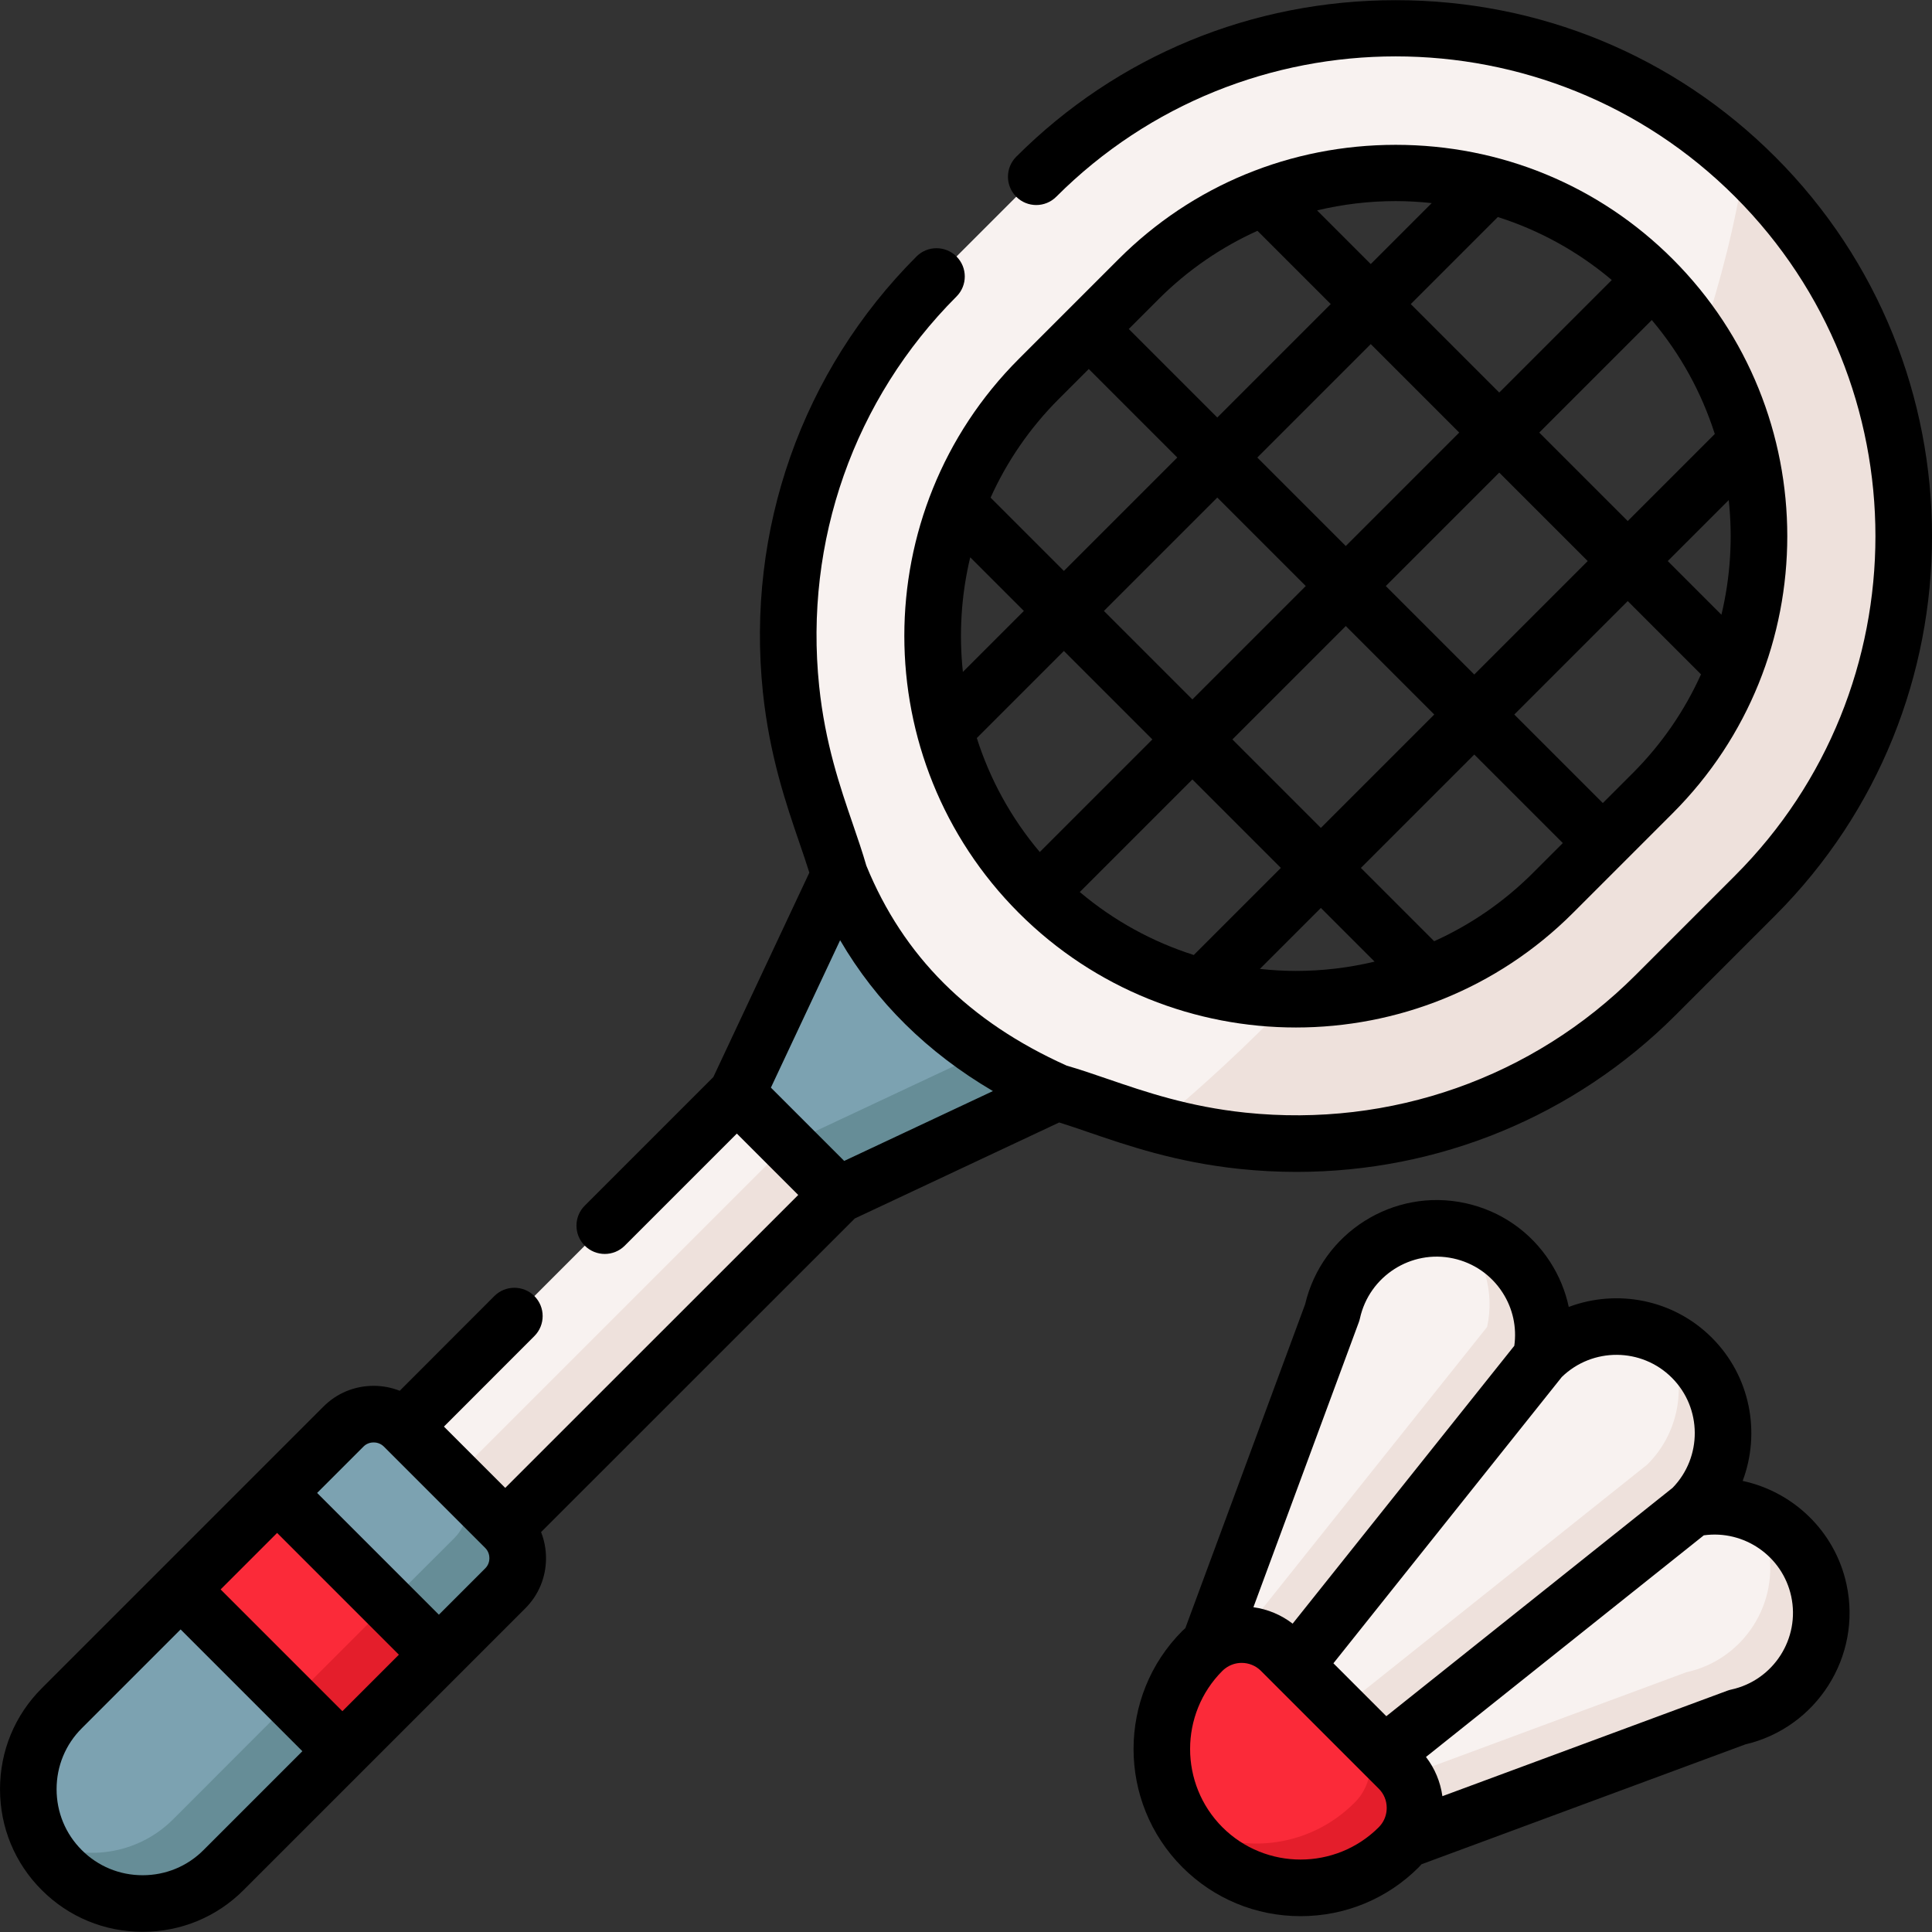 <svg id="Capa_1" enable-background="new 0 0 512.095 512.095" height="512" viewBox="0 0 512.095 512.095" width="512" xmlns="http://www.w3.org/2000/svg"><rect x="0" y="0" width="512.095" height="512.095" fill="#333333" stroke="none"/><g><g><path clip-rule="evenodd" d="m394.721 9.818c-16.38-3.028-33.192-3.028-49.572 0z" fill="#647b98" fill-rule="evenodd"/></g><g><path clip-rule="evenodd" d="m372.285 487.807c4.153-5.739 3.634-13.842-1.528-19.004l-3.864-3.864-23.503-23.503-3.864-3.864c-5.162-5.162-13.265-5.681-19.004-1.528-.634.433-1.24.952-1.817 1.528-14.361 14.361-14.361 37.662 0 52.052 14.361 14.361 37.691 14.361 52.052 0 .577-.577 1.067-1.182 1.528-1.817z" fill="#fb2a39" fill-rule="evenodd"/></g><g><path clip-rule="evenodd" d="m343.39 441.436 65.058-81.554c3.316-15.255-6.373-30.337-21.657-33.654-15.255-3.316-30.309 6.373-33.654 21.628l-32.616 88.186c5.739-4.153 13.842-3.634 19.004 1.528z" fill="#f8f2f0" fill-rule="evenodd"/></g><g><path clip-rule="evenodd" d="m448.446 399.88c11.045-11.045 11.045-28.953 0-39.998s-28.953-11.045-39.998 0l-65.058 81.554 23.503 23.503z" fill="#f8f2f0" fill-rule="evenodd"/></g><g><path clip-rule="evenodd" d="m343.39 441.436 65.058-81.554c3.288-15.169-6.258-30.136-21.369-33.596 6.2 6.575 9.142 15.976 7.094 25.435l-65.058 81.554c3.778 0 7.556 1.442 10.41 4.297z" fill="#eee1dc" fill-rule="evenodd"/></g><g><path clip-rule="evenodd" d="m366.893 464.939 81.554-65.058c11.045-11.045 11.045-28.953 0-39.998-2.048-2.047-4.326-3.72-6.748-4.989 5.652 10.67 3.98 24.253-5.018 33.25l-81.525 65.03z" fill="#eee1dc" fill-rule="evenodd"/></g><g><path clip-rule="evenodd" d="m372.285 487.807c3.634-5.018 3.691-11.881.173-16.957-.49-.721-1.067-1.413-1.701-2.047l-3.864-3.864-7.815-7.844c5.075 5.162 5.566 13.237 1.471 18.975-.461.634-.98 1.24-1.557 1.788-12.343 12.371-31.289 14.102-45.506 5.22 1.471 2.336 3.201 4.528 5.22 6.546 14.361 14.361 37.691 14.361 52.052 0 .576-.577 1.066-1.182 1.527-1.817z" fill="#e41e2b" fill-rule="evenodd"/></g><g><path clip-rule="evenodd" d="m482.1 421.509c-3.316-15.255-18.399-24.945-33.654-21.628l-81.554 65.058 3.864 3.864c5.162 5.162 5.681 13.265 1.528 19.004l88.186-32.645c15.257-3.316 24.947-18.369 21.63-33.653z" fill="#f8f2f0" fill-rule="evenodd"/></g><g><path clip-rule="evenodd" d="m468.575 409.599c3.316 15.284-6.373 30.337-21.628 33.654l-74.488 27.598c3.518 5.075 3.461 11.939-.173 16.957l88.186-32.645c15.255-3.316 24.945-18.37 21.628-33.654-2.047-9.343-8.478-16.582-16.668-20.042 1.442 2.479 2.509 5.19 3.143 8.132z" fill="#eee1dc" fill-rule="evenodd"/></g><g><path clip-rule="evenodd" d="m195.307 289.864-88.244 88.272 3.316 23.33 23.532 3.519 88.273-88.244-4.441-20.62z" fill="#f8f2f0" fill-rule="evenodd"/></g><g><path clip-rule="evenodd" d="m195.307 289.864 26.877 26.877 57.964-27.223c-13.15-29.876-30.28-50.899-57.618-57.618z" fill="#7ca2b1" fill-rule="evenodd"/></g><g><path clip-rule="evenodd" d="m394.721 9.818c-16.38-3.028-33.192-3.028-49.572 0-25.868 4.787-50.582 17.13-70.48 37.028l-26.444 26.444c-29.761 29.79-42.622 70.336-38.556 109.382 2.307 22.032 9.286 36.595 12.862 49.226 10.064 24.887 28.405 44.612 57.618 57.618 12.631 3.576 27.194 10.555 49.226 12.862 39.047 4.066 79.593-8.796 109.382-38.556l26.444-26.444c52.398-52.398 52.398-138.134 0-190.532-19.898-19.898-44.612-32.24-70.48-37.028zm-119.36 226.868c-12.371-12.4-20.677-27.396-24.858-43.257-5.191-19.639-4.124-40.661 3.23-59.752 4.672-12.141 11.881-23.503 21.628-33.25l13.237-13.208 13.208-13.237c9.747-9.747 21.138-16.957 33.279-21.628 19.062-7.354 40.085-8.449 59.723-3.23 15.89 4.181 30.857 12.487 43.257 24.858 12.371 12.4 20.677 27.367 24.858 43.257 5.22 19.639 4.124 40.661-3.23 59.723-4.672 12.141-11.881 23.532-21.628 33.279l-13.237 13.208-13.208 13.237c-9.747 9.747-21.109 16.957-33.25 21.628-19.091 7.354-40.114 8.421-59.752 3.23-15.861-4.181-30.857-12.486-43.257-24.858z" fill="#f8f2f0" fill-rule="evenodd"/></g><g><path clip-rule="evenodd" d="m133.911 404.985 88.273-88.244-13.439-13.439-88.244 88.244z" fill="#eee1dc" fill-rule="evenodd"/></g><g><path clip-rule="evenodd" d="m465.201 237.379c52.398-52.398 52.398-138.134 0-190.532-.952-.923-1.903-1.874-2.884-2.768-2.221 14.477-6.027 29.905-11.362 45.91 5.479 8.507 9.459 17.735 11.968 27.252 5.22 19.639 4.124 40.661-3.23 59.723-4.672 12.141-11.881 23.532-21.628 33.279l-13.237 13.208-13.208 13.237c-9.747 9.747-21.109 16.957-33.25 21.628-11.535 4.441-23.762 6.604-35.932 6.46-11.766 12.198-23.734 23.301-35.788 33.25 6.662 1.846 14.131 3.461 22.724 4.354 39.047 4.066 79.593-8.796 109.382-38.556z" fill="#eee1dc" fill-rule="evenodd"/></g><g><path clip-rule="evenodd" d="m208.745 303.302 13.438 13.438 57.964-27.223c-7.094-3.172-13.525-6.719-19.379-10.641l-42.449 19.927z" fill="#668d97" fill-rule="evenodd"/></g><g><path clip-rule="evenodd" d="m107.063 378.136 26.848 26.848c4.412 4.412 4.412 11.651 0 16.034l-74.661 74.662c-11.795 11.824-31.087 11.824-42.882 0-11.824-11.795-11.824-31.087 0-42.882l74.661-74.661c4.383-4.413 11.622-4.413 16.034-.001z" fill="#7ca2b1" fill-rule="evenodd"/></g><g><path clip-rule="evenodd" d="m64.016 399.601h36.175v60.685h-36.175z" fill="#fb2a39" fill-rule="evenodd" transform="matrix(.707 -.707 .707 .707 -279.969 183.984)"/></g><g><path clip-rule="evenodd" d="m77.331 450.75-31.491 31.52c-9.459 9.43-23.734 11.333-35.125 5.623 1.413 2.826 3.288 5.45 5.652 7.786 11.795 11.824 31.087 11.824 42.882 0l31.52-31.491z" fill="#668d97" fill-rule="evenodd"/></g><g><path clip-rule="evenodd" d="m78.753 435.178h36.175v19.005h-36.175z" fill="#e41e2b" fill-rule="evenodd" transform="matrix(.707 -.707 .707 .707 -286.072 198.72)"/></g><g><path clip-rule="evenodd" d="m102.91 425.171 13.438 13.438 17.562-17.591c4.412-4.383 4.412-11.622 0-16.034l-13.41-13.438c2.624 2.653 3.691 6.316 3.172 9.776-.375 2.307-1.413 4.499-3.172 6.287z" fill="#668d97" fill-rule="evenodd"/></g><path d="m489.429 419.916c-3.078-14.157-14.198-24.526-27.522-27.384 4.799-12.751 2.087-27.709-8.157-37.953-10.239-10.239-25.188-12.954-37.935-8.164-.892-4.173-2.534-8.196-4.912-11.894-5.175-8.045-13.173-13.593-22.518-15.621-19.07-4.143-37.994 7.856-42.451 26.815l-31.749 85.844c-.26.237-.532.459-.782.71-17.258 17.258-17.26 45.364 0 62.659 8.362 8.362 19.489 12.968 31.329 12.968 11.841 0 22.967-4.605 31.33-12.968.251-.251.472-.522.709-.782l85.84-31.776c18.957-4.429 30.964-23.349 26.818-42.454zm-46.286-54.731c8.034 8.034 8.091 21.056.195 29.176l-75.882 60.534-14.023-14.023 60.534-75.882c8.12-7.896 21.142-7.839 29.176.195zm-82.972-14.727c.12-.325.218-.657.292-.995 2.456-11.202 13.551-18.337 24.737-15.905 5.432 1.179 10.079 4.402 13.086 9.078 2.715 4.221 3.781 9.164 3.096 14.077l-58.755 73.652c-3.039-2.339-6.598-3.827-10.398-4.357zm-36.158 133.868c-11.418-11.441-11.42-30.036-.005-41.451.235-.235.485-.442.742-.638.013-.009.026-.02.039-.029 1.278-.958 2.8-1.445 4.326-1.445 1.85 0 3.699.704 5.107 2.112l3.911 3.911.008.008 23.468 23.468.017.017 3.842 3.842c1.348 1.341 2.092 3.143 2.094 5.074.002 1.493-.442 2.911-1.263 4.106-.051.068-.103.136-.152.206-.211.285-.437.561-.692.816-11.428 11.424-30.021 11.424-41.442.003zm134.865-36.492c-.343.074-.681.173-1.01.295l-75.547 27.966c-.529-3.807-2.019-7.368-4.354-10.397l73.643-58.748c10.653-1.48 20.841 5.478 23.16 16.149 2.432 11.205-4.697 22.302-15.892 24.735z"/><g><path d="m470.504 41.543c-26.758-26.759-62.475-41.496-100.569-41.496s-73.811 14.737-100.569 41.496c-2.929 2.929-2.929 7.678 0 10.606 2.929 2.929 7.678 2.929 10.606 0 49.605-49.605 130.32-49.605 179.926 0 49.605 49.606 49.605 130.32 0 179.926l-26.442 26.442c-27.168 27.143-64.824 40.412-103.301 36.402-15.13-1.584-26.541-5.495-36.607-8.945-3.763-1.29-7.327-2.511-10.824-3.521-25.906-11.649-43.281-28.996-53.094-53.003-1.017-3.538-2.252-7.143-3.558-10.951-3.45-10.067-7.361-21.477-8.945-36.604-4.008-38.483 9.261-76.136 36.402-103.305 2.928-2.931 2.925-7.679-.005-10.606s-7.679-2.925-10.606.005c-30.35 30.379-45.188 72.462-40.71 115.464 1.761 16.823 6.149 29.624 9.674 39.909.949 2.769 1.857 5.422 2.642 7.939l-25.449 54.186-34.081 34.081c-2.929 2.929-2.929 7.678 0 10.606 2.929 2.929 7.678 2.929 10.606 0l29.706-29.706 16.27 16.27-77.665 77.64-16.245-16.245 23.973-23.996c2.927-2.931 2.925-7.679-.005-10.606s-7.679-2.925-10.607.005l-25.077 25.101c-2.172-.852-4.505-1.31-6.915-1.31-.01 0-.021 0-.032 0-5.044.008-9.766 1.97-13.278 5.506l-74.655 74.655c-7.138 7.121-11.07 16.621-11.07 26.75s3.932 19.629 11.058 26.738c7.122 7.139 16.622 11.071 26.751 11.071s19.629-3.932 26.744-11.064l74.645-74.644c3.553-3.53 5.515-8.252 5.523-13.296.004-2.421-.454-4.767-1.311-6.949l83.149-83.122 54.187-25.449c2.517.784 5.17 1.693 7.939 2.642 10.286 3.525 23.086 7.913 39.913 9.674 5.044.525 10.069.785 15.071.785 37.633-.001 73.574-14.706 100.392-41.497l26.444-26.444c55.453-55.455 55.453-145.686-.001-201.14zm-416.565 448.84c-4.287 4.298-10.016 6.665-16.13 6.665-6.115 0-11.844-2.367-16.145-6.677-4.297-4.288-6.664-10.017-6.664-16.133 0-6.115 2.367-11.844 6.671-16.137l26.202-26.202 32.275 32.275zm36.816-36.815-32.275-32.276 14.973-14.973 32.275 32.275zm37.853-37.853-12.274 12.274-32.275-32.275 12.291-12.291c.944-.951 2.083-1.094 2.679-1.095h.006c.605 0 1.758.146 2.725 1.112l26.848 26.848c.97.97 1.113 2.127 1.112 2.731-.001.595-.144 1.734-1.112 2.696zm95.155-108.002-19.428-19.428 18.349-39.071c9.56 16.401 23.123 29.774 40.497 39.986z"/><path d="m270.057 241.989s0 .001 0 0c.001.001.001.001 0 0l.003.003c20.253 20.237 46.849 30.355 73.442 30.355s53.185-10.119 73.422-30.357l26.444-26.444c40.491-40.491 40.491-106.375 0-146.866-19.534-19.534-45.613-30.292-73.433-30.292s-53.898 10.758-73.433 30.292l-26.445 26.444c-40.474 40.475-40.476 106.356 0 146.865zm-12.889-94.27 14.219 14.219-16.165 16.165c-1.087-10.139-.434-20.428 1.946-30.384zm1.746 47.906 23.08-23.08 23.451 23.451-29.842 29.842c-7.684-9.101-13.246-19.387-16.689-30.213zm108.405-40.29 30.069-30.069 23.451 23.451-30.069 30.069zm12.845 34.057-30.055 30.055-23.451-23.451 30.055-30.055zm-23.451-44.664-23.451-23.451 30.069-30.069 23.451 23.451zm-10.607 10.607-30.055 30.055-23.451-23.451 30.055-30.055zm-59.897 81.109 29.842-29.842 23.451 23.451-23.081 23.081c-10.822-3.449-21.113-9.008-30.212-16.69zm57.291 20.911c-3.19 0-6.378-.192-9.553-.533l16.162-16.162 14.231 14.231c-6.841 1.638-13.839 2.465-20.84 2.464zm62.817-25.972c-7.79 7.789-16.683 13.811-26.176 18.096l-19.425-19.425 30.055-30.055 23.466 23.466zm26.444-26.444-7.919 7.919-23.466-23.466 30.069-30.069 19.421 19.421c-4.285 9.5-10.31 18.4-18.105 26.195zm23.518-41.997-14.226-14.226 16.163-16.163c1.091 10.139.448 20.43-1.937 30.389zm-1.757-47.908-23.076 23.076-23.451-23.451 29.829-29.829c7.686 9.096 13.25 19.384 16.698 30.204zm-27.304-40.811-29.829 29.829-23.451-23.451 23.074-23.074c10.825 3.445 21.108 9.009 30.206 16.696zm-57.283-20.919c3.191 0 6.38.189 9.557.53l-16.161 16.161-14.226-14.226c6.838-1.638 13.834-2.465 20.83-2.465zm-62.826 25.982c7.795-7.795 16.695-13.819 26.194-18.106l19.421 19.421-30.069 30.069-23.465-23.465zm-26.445 26.445 7.919-7.919 23.466 23.466-30.055 30.055-19.427-19.427c4.281-9.495 10.308-18.386 18.097-26.175z"/></g></g></svg>